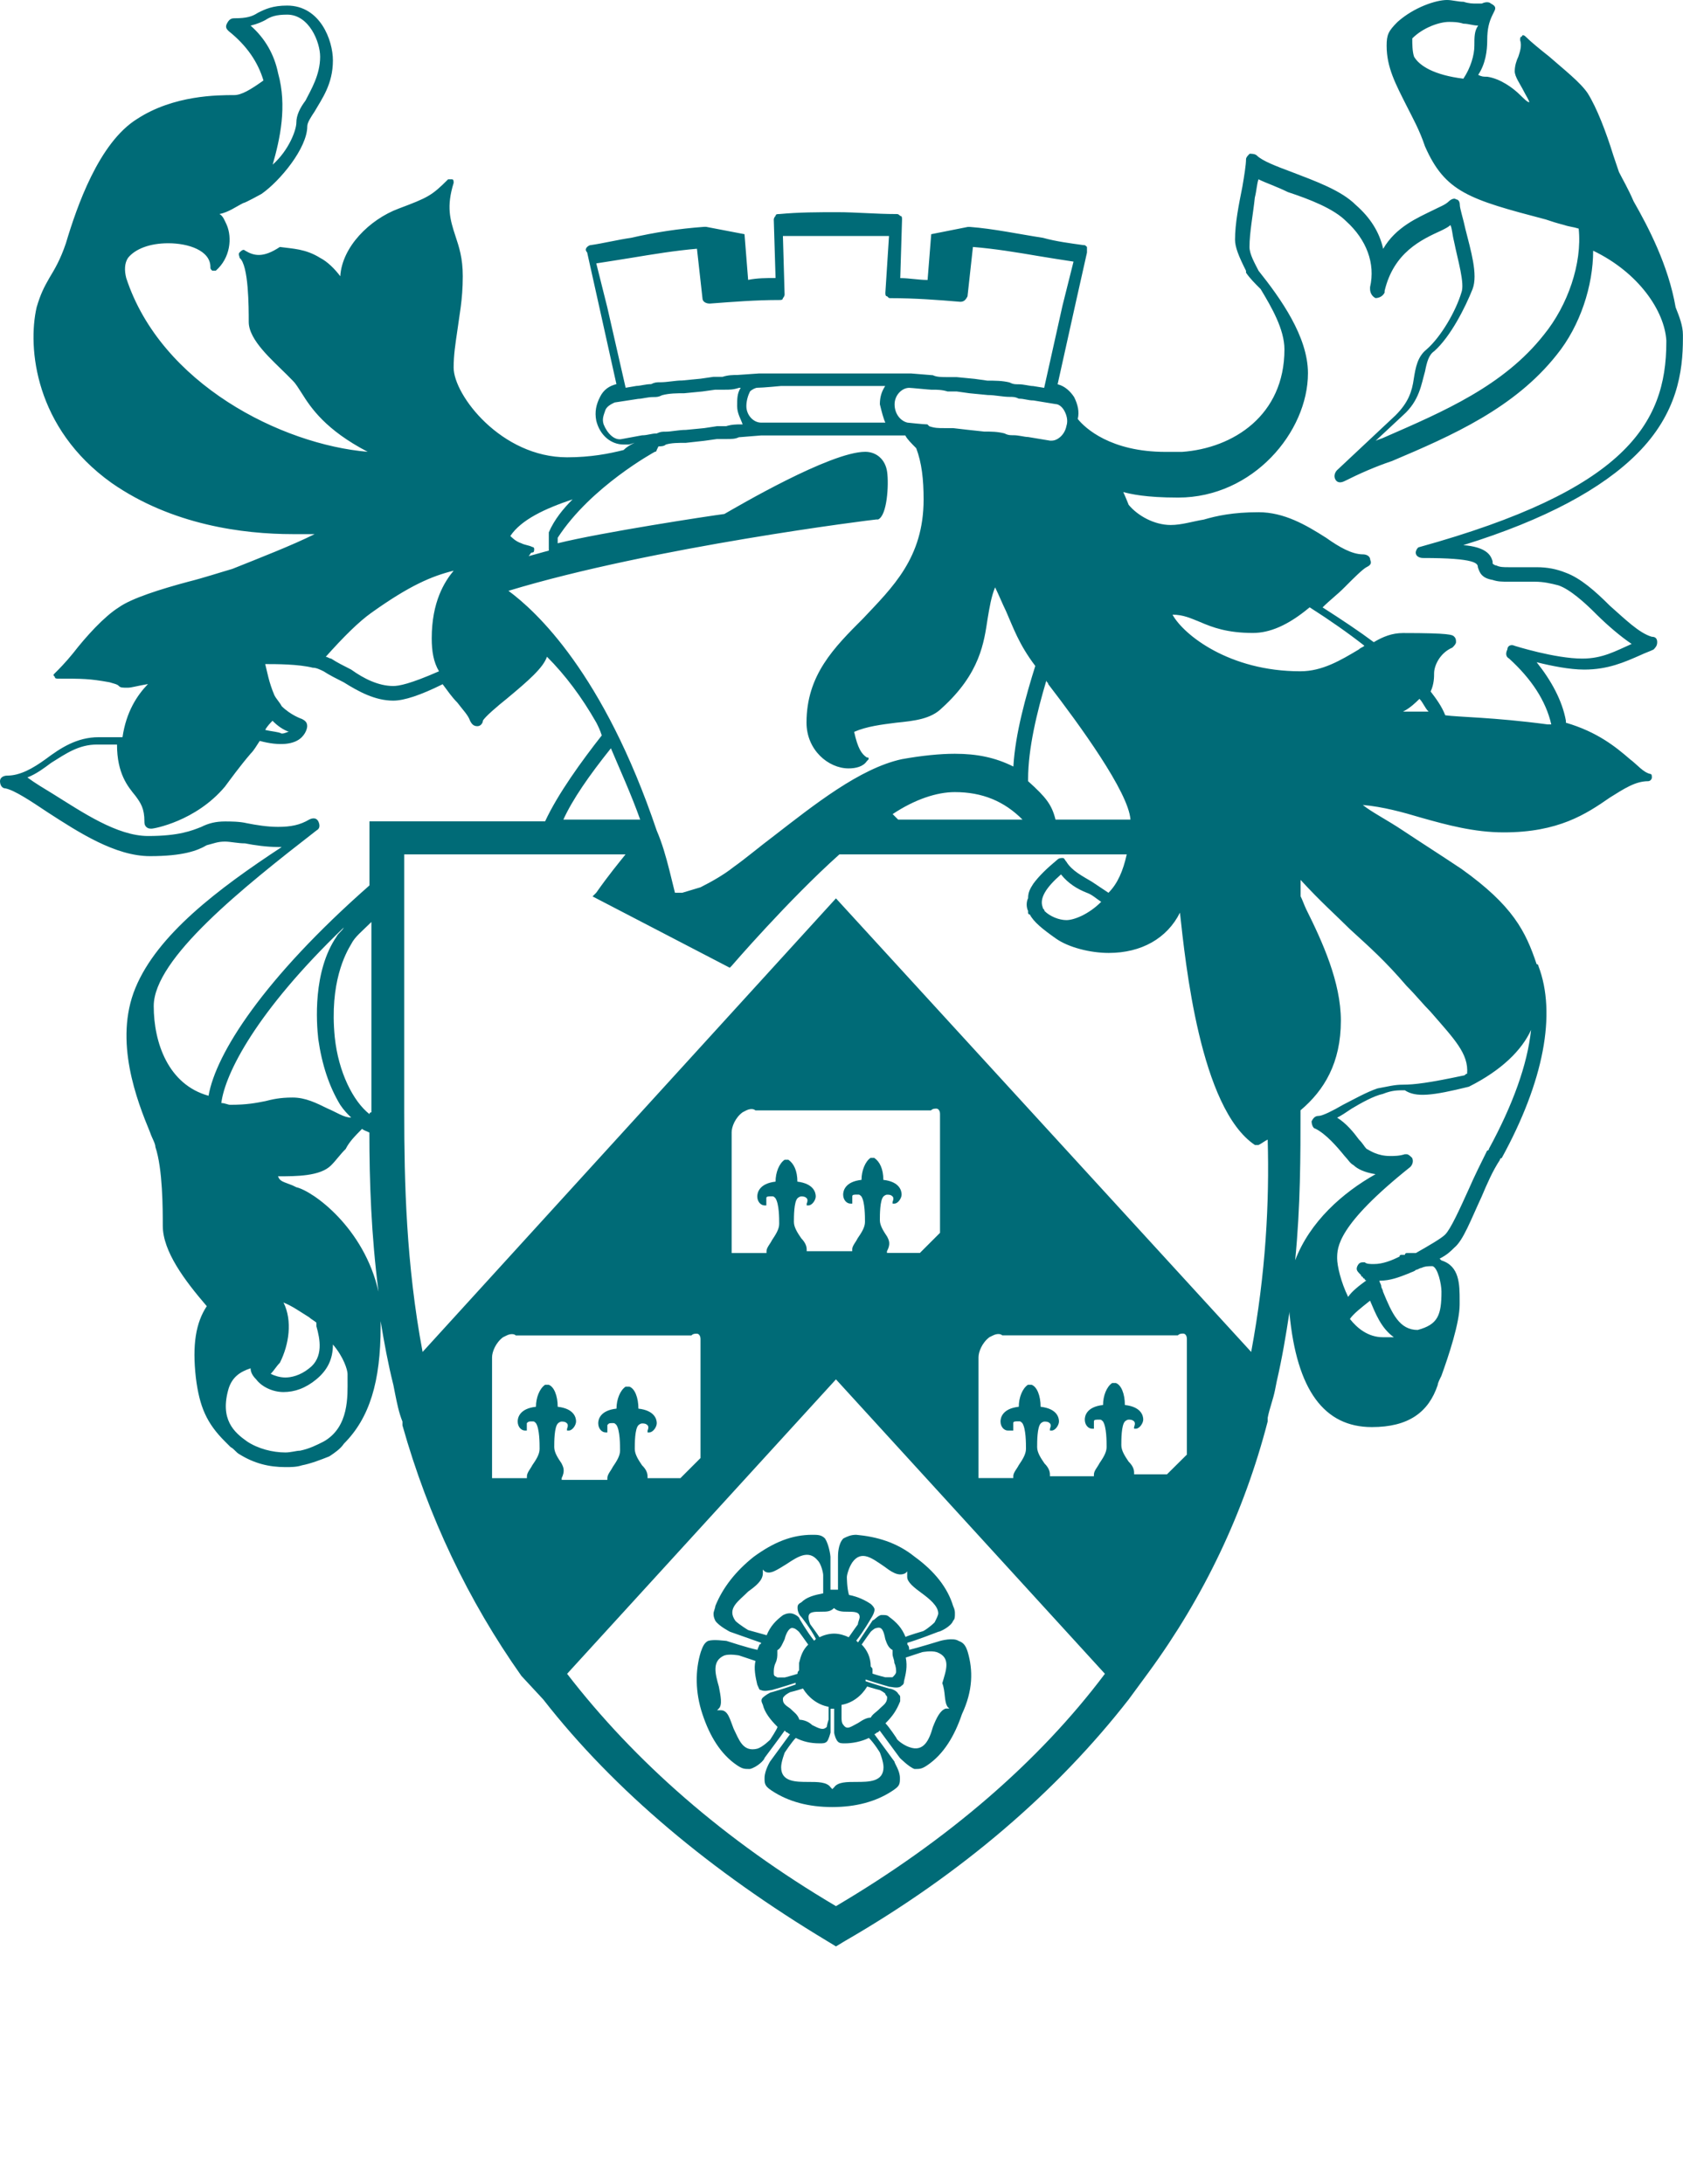 <?xml version="1.0" encoding="utf-8"?>
<!-- Generator: Adobe Illustrator 16.0.4, SVG Export Plug-In . SVG Version: 6.00 Build 0)  -->
<!DOCTYPE svg PUBLIC "-//W3C//DTD SVG 1.1//EN" "http://www.w3.org/Graphics/SVG/1.1/DTD/svg11.dtd">
<svg version="1.1" id="WhatsApp_logo" xmlns="http://www.w3.org/2000/svg" xmlns:xlink="http://www.w3.org/1999/xlink" x="0px"
	 y="0px" width="19.893px" height="25.812px" viewBox="0 0 19.893 25.812" style="enable-background:new 0 0 19.893 25.812;"
	 xml:space="preserve">
<style type="text/css">
<![CDATA[
	.st0{fill:#006B77;}
]]>
</style>
<path class="st0" d="M11.2,20.173l0.021,0.021h-0.043c-0.065,0.021-0.108,0.108-0.151,0.217c-0.043,0.152-0.108,0.303-0.281,0.238
	c-0.064-0.021-0.15-0.086-0.15-0.107c0,0-0.087-0.131-0.13-0.174c0.086-0.086,0.13-0.151,0.174-0.26v-0.043
	c0-0.021,0-0.021-0.021-0.043c-0.021-0.043-0.086-0.064-0.108-0.064c0,0-0.15-0.043-0.28-0.087V19.85
	c0.129,0.043,0.28,0.086,0.28,0.086c0.022,0,0.087,0.021,0.131,0c0.021-0.021,0.043-0.021,0.043-0.064
	c0.021-0.087,0.043-0.173,0.021-0.281l0.194-0.064c0,0,0.107-0.021,0.173,0c0.173,0.064,0.108,0.217,0.065,0.367
	C11.178,20,11.157,20.107,11.2,20.173 M10.4,20.193c-0.043,0.045-0.086,0.065-0.108,0.108c-0.043,0-0.086,0.021-0.15,0.064
	c-0.086,0.043-0.129,0.087-0.174,0.021c-0.021-0.021-0.021-0.063-0.021-0.086v-0.15c0.13-0.022,0.238-0.108,0.303-0.217
	c0.065,0.021,0.151,0.043,0.151,0.043s0.043,0.021,0.064,0.043c0,0.021,0.021,0.021,0.021,0.043
	C10.486,20.129,10.443,20.15,10.4,20.193 M10.4,20.713c0,0,0.043,0.107,0.043,0.174c0,0.174-0.173,0.174-0.324,0.174
	c-0.108,0-0.216,0-0.259,0.063l-0.022,0.022l-0.021-0.022c-0.044-0.063-0.152-0.063-0.26-0.063c-0.151,0-0.324,0-0.324-0.174
	c0-0.064,0.043-0.174,0.043-0.174s0.086-0.129,0.13-0.172c0.086,0.043,0.173,0.064,0.281,0.064c0.043,0,0.064,0,0.087-0.021
	c0.021-0.021,0.043-0.107,0.043-0.107v-0.281H9.86v0.281c0,0.021,0.021,0.086,0.043,0.107c0.021,0.021,0.043,0.021,0.086,0.021
	c0.087,0,0.195-0.021,0.281-0.064C10.335,20.605,10.4,20.713,10.4,20.713 M9.34,20.193c-0.064-0.043-0.086-0.064-0.086-0.107
	c0-0.021,0-0.021,0.021-0.043S9.34,20,9.34,20s0.086-0.021,0.151-0.043c0.065,0.107,0.173,0.193,0.303,0.216v0.151
	c0,0-0.021,0.064-0.021,0.086C9.73,20.454,9.686,20.432,9.6,20.389c-0.043-0.043-0.108-0.063-0.151-0.063
	C9.427,20.26,9.384,20.238,9.34,20.193 M9.103,20.562c0,0-0.086,0.086-0.151,0.106c-0.173,0.043-0.216-0.106-0.281-0.237
	c-0.043-0.107-0.064-0.217-0.15-0.217H8.476l0.021-0.021c0.043-0.043,0.021-0.15,0-0.258c-0.043-0.152-0.086-0.304,0.065-0.369
	c0.064-0.021,0.173,0,0.173,0l0.195,0.065c-0.022,0.086,0,0.193,0.021,0.281c0.021,0.043,0.021,0.063,0.043,0.063
	c0.043,0.021,0.108,0,0.129,0c0,0,0.151-0.043,0.281-0.086v0.021C9.275,19.957,9.124,20,9.124,20c-0.021,0-0.086,0.043-0.107,0.064
	c-0.022,0.021-0.021,0.043,0,0.086c0.021,0.088,0.086,0.174,0.173,0.26C9.189,20.432,9.103,20.562,9.103,20.562 M9.427,19.783
	c-0.064,0.021-0.15,0.043-0.15,0.043H9.189c-0.043-0.021-0.043-0.021-0.043-0.064c0-0.021,0-0.063,0.021-0.107
	c0.021-0.043,0.021-0.086,0.021-0.107v-0.044c0.043-0.021,0.064-0.086,0.086-0.129c0.021-0.087,0.064-0.151,0.107-0.13
	c0.021,0,0.064,0.043,0.064,0.043s0.064,0.087,0.108,0.15c-0.065,0.064-0.087,0.131-0.108,0.217v0.087
	C9.427,19.762,9.427,19.762,9.427,19.783 M8.843,19.266c0,0-0.107-0.065-0.15-0.108c-0.108-0.15,0.043-0.237,0.15-0.347
	c0.087-0.063,0.174-0.129,0.174-0.217v-0.043l0.021,0.021c0.065,0.044,0.151-0.021,0.259-0.086c0.13-0.086,0.261-0.174,0.368-0.043
	c0.043,0.043,0.065,0.149,0.065,0.173v0.216c-0.108,0.021-0.194,0.043-0.259,0.107c-0.044,0.021-0.044,0.043-0.044,0.065
	c0,0.043,0.021,0.086,0.044,0.106c0,0,0.107,0.131,0.173,0.261l-0.021,0.021c-0.086-0.107-0.173-0.26-0.173-0.26
	c0-0.021-0.064-0.064-0.108-0.064c-0.021,0-0.043,0-0.086,0.021c-0.086,0.064-0.15,0.131-0.194,0.238
	C8.995,19.309,8.843,19.266,8.843,19.266 M10.01,19.049c0.087,0,0.151,0,0.151,0.064c0,0.021-0.021,0.063-0.021,0.086
	c0,0-0.064,0.087-0.108,0.152c-0.043-0.021-0.108-0.043-0.173-0.043c-0.065,0-0.13,0.021-0.173,0.043
	c-0.043-0.065-0.108-0.152-0.108-0.152s-0.021-0.043-0.021-0.086c0-0.064,0.064-0.064,0.15-0.064c0.065,0,0.108,0,0.151-0.043
	C9.902,19.049,9.967,19.049,10.01,19.049 M10.292,19.697c0-0.108-0.043-0.195-0.107-0.26c0.043-0.064,0.107-0.151,0.107-0.151
	s0.043-0.043,0.065-0.043c0.064-0.021,0.086,0.021,0.107,0.13c0.021,0.064,0.043,0.107,0.086,0.129v0.044
	c0,0.043,0.021,0.065,0.021,0.108c0.021,0.043,0.021,0.086,0.021,0.106c0,0.021-0.021,0.044-0.043,0.064h-0.086
	c0,0-0.086-0.021-0.15-0.043V19.74C10.313,19.719,10.313,19.719,10.292,19.697 M10.01,18.639c0-0.021,0.021-0.109,0.065-0.174
	c0.108-0.15,0.238-0.043,0.367,0.043c0.087,0.064,0.173,0.131,0.26,0.086l0.021-0.021v0.065c0,0.064,0.086,0.129,0.173,0.193
	s0.194,0.15,0.194,0.238c0,0.021-0.021,0.063-0.043,0.106c-0.043,0.044-0.129,0.108-0.15,0.108c0,0-0.151,0.044-0.194,0.064
	c-0.043-0.107-0.107-0.174-0.195-0.238c-0.021-0.021-0.043-0.021-0.086-0.021s-0.086,0.063-0.107,0.063l-0.173,0.261l-0.021-0.021
	c0.086-0.108,0.173-0.261,0.173-0.261s0.043-0.063,0.043-0.106c0-0.021-0.021-0.045-0.043-0.065
	c-0.063-0.043-0.15-0.087-0.259-0.108C10.01,18.768,10.01,18.639,10.01,18.639 M11.438,19.523c-0.021-0.064-0.043-0.107-0.108-0.129
	c-0.064-0.043-0.216,0-0.216,0s-0.281,0.086-0.368,0.106c0-0.021,0-0.043-0.021-0.063v-0.021c0.086-0.021,0.367-0.13,0.367-0.13
	c0.021,0,0.151-0.063,0.174-0.13c0.021-0.021,0.021-0.043,0.021-0.086c0-0.021,0-0.043-0.021-0.088
	c-0.065-0.215-0.217-0.41-0.454-0.582c-0.216-0.174-0.454-0.238-0.692-0.26c-0.064,0-0.107,0.021-0.151,0.043
	c-0.064,0.063-0.064,0.194-0.064,0.217v0.389H9.816V18.4c0-0.021-0.021-0.152-0.065-0.217c-0.043-0.043-0.086-0.043-0.15-0.043
	c-0.238,0-0.454,0.086-0.692,0.26c-0.216,0.172-0.367,0.367-0.454,0.582c0,0.022-0.021,0.065-0.021,0.088
	c0,0.021,0,0.043,0.021,0.086c0.043,0.064,0.173,0.13,0.173,0.13s0.304,0.108,0.368,0.13c0,0,0,0.021-0.021,0.021
	c0,0.021-0.021,0.043-0.021,0.063c-0.108-0.021-0.368-0.106-0.368-0.106c-0.021,0-0.15-0.021-0.216,0
	c-0.043,0.021-0.063,0.063-0.086,0.129C8.216,19.74,8.216,20,8.303,20.26c0.086,0.26,0.216,0.475,0.41,0.605
	c0.065,0.043,0.086,0.043,0.151,0.043c0.086-0.021,0.173-0.108,0.173-0.131c0,0,0.195-0.26,0.238-0.323l0.021,0.021
	c0.021,0,0.021,0.021,0.043,0.021c-0.064,0.087-0.237,0.324-0.237,0.324s-0.065,0.107-0.065,0.193v0.021
	c0,0.064,0.021,0.087,0.086,0.131c0.195,0.129,0.434,0.193,0.713,0.193c0.281,0,0.52-0.064,0.714-0.193
	c0.065-0.044,0.087-0.064,0.087-0.131v-0.021c0-0.086-0.065-0.172-0.065-0.193c0,0-0.173-0.237-0.238-0.324
	c0.021,0,0.021-0.021,0.043-0.021l0.021-0.021c0.064,0.087,0.238,0.323,0.238,0.323s0.107,0.108,0.173,0.131
	c0.064,0,0.086,0,0.15-0.043c0.195-0.131,0.324-0.348,0.411-0.605C11.502,19.979,11.502,19.74,11.438,19.523"/>
<path class="st0" d="M19.286,7.611c-0.194,0.086-0.346,0.173-0.583,0.173c-0.324,0-0.8-0.151-0.8-0.151
	c-0.043-0.021-0.086,0-0.086,0.043c-0.021,0.043-0.021,0.086,0.021,0.108c0.261,0.238,0.434,0.497,0.498,0.778h-0.043
	c-0.647-0.086-1.059-0.086-1.21-0.108c-0.043-0.108-0.107-0.195-0.173-0.281C16.951,8.086,16.951,8,16.951,7.957
	c0-0.086,0.065-0.238,0.216-0.303c0.021-0.021,0.043-0.043,0.043-0.065c0-0.021,0-0.043-0.021-0.064
	c-0.021-0.022-0.043-0.043-0.605-0.043c-0.13,0-0.237,0.043-0.346,0.108c-0.173-0.129-0.368-0.259-0.605-0.411
	c0.086-0.086,0.174-0.151,0.26-0.238c0.107-0.108,0.216-0.216,0.26-0.238c0.043-0.021,0.063-0.043,0.043-0.086
	c0-0.043-0.043-0.065-0.086-0.065c-0.13,0-0.281-0.086-0.434-0.195c-0.237-0.151-0.496-0.303-0.8-0.303
	c-0.303,0-0.497,0.043-0.647,0.087c-0.13,0.021-0.261,0.064-0.391,0.064c-0.193,0-0.389-0.108-0.497-0.238
	c-0.043-0.108-0.064-0.151-0.064-0.151c0.086,0.022,0.26,0.065,0.648,0.065c0.887,0,1.535-0.778,1.535-1.47
	c0-0.433-0.325-0.886-0.584-1.211c-0.043-0.086-0.107-0.194-0.107-0.281c0-0.173,0.043-0.389,0.063-0.584
	c0.022-0.086,0.022-0.151,0.043-0.216c0.086,0.043,0.216,0.086,0.347,0.151c0.26,0.086,0.541,0.195,0.691,0.346
	c0.238,0.216,0.346,0.497,0.281,0.778v0.021c0,0.043,0.021,0.086,0.064,0.108c0.043,0,0.087-0.022,0.108-0.065v-0.02
	c0.108-0.454,0.433-0.605,0.67-0.713c0.043-0.021,0.086-0.043,0.108-0.065c0.021,0.043,0.021,0.108,0.043,0.195
	c0.043,0.216,0.13,0.497,0.086,0.605c-0.065,0.216-0.238,0.519-0.411,0.67c-0.108,0.086-0.13,0.216-0.151,0.346
	c-0.021,0.151-0.064,0.281-0.216,0.433l-0.691,0.648c-0.021,0.021-0.043,0.065-0.021,0.108s0.065,0.043,0.108,0.022
	c0.173-0.087,0.367-0.173,0.562-0.238c0.714-0.302,1.449-0.627,1.946-1.254c0.281-0.346,0.432-0.821,0.432-1.232
	c0.541,0.26,0.843,0.714,0.865,1.06v0.021c0,0.973-0.498,1.751-2.919,2.422c-0.022,0-0.043,0.043-0.043,0.065
	c0,0.043,0.043,0.064,0.086,0.064c0.627,0,0.648,0.065,0.648,0.108c0.021,0.065,0.044,0.129,0.174,0.151
	c0.064,0.021,0.107,0.021,0.193,0.021h0.304c0.107,0,0.194,0.021,0.28,0.043c0.13,0.043,0.304,0.194,0.454,0.346
	C19.005,7.395,19.157,7.524,19.286,7.611z M16.583,8.411c0.086-0.043,0.151-0.108,0.195-0.151c0.043,0.043,0.064,0.108,0.108,0.151
	H16.583 M16.627,11.654c0.108,0.108,0.194,0.216,0.281,0.303c0.281,0.324,0.454,0.497,0.433,0.734c-0.021,0-0.021,0.021-0.043,0.021
	c-0.41,0.087-0.583,0.108-0.713,0.108c-0.107,0-0.173,0.021-0.303,0.044c-0.131,0.044-0.282,0.13-0.412,0.196
	c-0.107,0.063-0.238,0.129-0.281,0.129s-0.064,0.021-0.086,0.064c0,0.043,0.021,0.086,0.043,0.086
	c0.129,0.064,0.26,0.217,0.347,0.324c0.043,0.044,0.064,0.087,0.107,0.109c0.043,0.043,0.129,0.086,0.259,0.106
	c-0.389,0.218-0.777,0.562-0.95,1.017c0.063-0.648,0.063-1.232,0.063-1.772c0.281-0.237,0.477-0.562,0.477-1.06
	c0-0.454-0.217-0.93-0.411-1.319c-0.021-0.043-0.043-0.108-0.065-0.151V10.4c0.238,0.259,0.411,0.411,0.584,0.583
	C16.194,11.2,16.367,11.351,16.627,11.654 M17.362,12.844c0.389-0.195,0.627-0.434,0.735-0.671
	c-0.043,0.411-0.217,0.888-0.498,1.405c0,0.021-0.021,0.021-0.021,0.021c-0.064,0.129-0.151,0.303-0.216,0.453
	c-0.108,0.238-0.216,0.477-0.281,0.54c-0.043,0.044-0.194,0.132-0.346,0.218h-0.108c0,0-0.021,0-0.021,0.021h-0.043
	c0,0-0.021,0-0.021,0.021c-0.087,0.043-0.194,0.088-0.303,0.088c-0.043,0-0.086,0-0.108-0.021c-0.043,0-0.064,0-0.086,0.043
	c-0.021,0.044,0,0.064,0.021,0.087l0.021,0.021c0,0,0,0.021,0.021,0.021c0,0,0,0.021,0.021,0.021c0,0,0,0.021,0.022,0.021
	c-0.087,0.063-0.173,0.13-0.216,0.195c-0.086-0.175-0.13-0.368-0.13-0.455c0-0.129,0-0.39,0.864-1.08
	c0.022-0.021,0.043-0.065,0.022-0.108c-0.022-0.021-0.043-0.043-0.065-0.043h-0.021c-0.064,0.021-0.129,0.021-0.173,0.021
	c-0.151,0-0.238-0.063-0.281-0.086c-0.022-0.021-0.043-0.064-0.087-0.107c-0.064-0.087-0.151-0.194-0.259-0.26
	c0.043-0.021,0.107-0.063,0.173-0.108c0.107-0.064,0.26-0.15,0.368-0.173c0.107-0.043,0.173-0.043,0.259-0.043
	C16.735,12.973,16.93,12.951,17.362,12.844C17.34,12.844,17.362,12.844,17.362,12.844 M17.038,15.266
	c0,0.28-0.043,0.389-0.281,0.453c-0.216,0-0.303-0.193-0.41-0.453c0-0.021-0.021-0.043-0.021-0.065c0-0.021-0.021-0.043-0.021-0.064
	c0.129,0,0.237-0.043,0.346-0.086c0.043-0.021,0.064-0.021,0.086-0.043c0.021,0,0.043-0.022,0.064-0.022
	c0.043-0.021,0.087-0.021,0.131-0.021C16.995,14.982,17.038,15.178,17.038,15.266 M16.346,15.805c-0.174,0-0.304-0.106-0.39-0.216
	c0.043-0.063,0.13-0.13,0.238-0.216c0.064,0.15,0.13,0.324,0.281,0.432H16.346 M13.859,7.265c0.129,0,0.216,0.043,0.324,0.086
	c0.15,0.065,0.323,0.13,0.627,0.13c0.194,0,0.411-0.086,0.67-0.303c0.237,0.151,0.454,0.303,0.647,0.454
	c-0.021,0.021-0.043,0.021-0.064,0.043c-0.216,0.129-0.433,0.259-0.692,0.259C14.53,7.935,13.989,7.502,13.859,7.265 M13.016,10.659
	c-0.151,0.151-0.324,0.216-0.411,0.216c-0.086,0-0.194-0.043-0.259-0.108c0-0.022-0.021-0.022-0.021-0.043
	c-0.043-0.108,0.043-0.238,0.216-0.389c0.086,0.108,0.194,0.173,0.303,0.216C12.908,10.573,12.951,10.616,13.016,10.659
	 M14.789,15.979l-4.908-5.361l-4.886,5.361c-0.195-1.039-0.217-2.012-0.217-2.832v-3.049h2.616
	c-0.086,0.108-0.195,0.238-0.347,0.454l-0.043,0.043l1.622,0.843l0.021-0.021c0,0,0.67-0.778,1.275-1.319h3.396
	c-0.043,0.195-0.108,0.346-0.216,0.454l-0.195-0.13c-0.108-0.065-0.238-0.129-0.303-0.238c-0.021-0.021-0.021-0.043-0.043-0.043
	c-0.022,0-0.043,0-0.065,0.021c-0.13,0.108-0.216,0.194-0.281,0.281c-0.043,0.065-0.063,0.108-0.063,0.173
	c-0.022,0.043-0.022,0.108,0,0.151v0.021c0,0,0,0.021,0.021,0.021c0.043,0.086,0.151,0.173,0.304,0.281
	c0.15,0.108,0.411,0.173,0.627,0.173c0.389,0,0.691-0.173,0.843-0.476c0.064,0.584,0.238,2.313,0.886,2.746h0.043
	c0.043-0.021,0.065-0.043,0.108-0.064C15.005,14.205,14.962,15.049,14.789,15.979 M14.032,17.189l-0.238,0.236h-0.389v-0.021
	c0-0.043-0.021-0.086-0.065-0.129c-0.043-0.064-0.086-0.129-0.086-0.194s0-0.237,0.043-0.281c0,0,0.022-0.021,0.043-0.021
	c0.021,0,0.043,0,0.065,0.021c0.021,0.021,0,0.065,0,0.065v0.021h0.021c0.043,0,0.087-0.065,0.087-0.108s-0.021-0.15-0.217-0.172
	c0-0.131-0.043-0.238-0.107-0.26h-0.043c-0.065,0.043-0.108,0.15-0.108,0.26c-0.194,0.021-0.216,0.129-0.216,0.172
	c0,0.065,0.043,0.108,0.086,0.108h0.022V16.8c0-0.021,0.021-0.021,0.064-0.021c0.021,0,0.021,0,0.043,0.021
	c0.043,0.065,0.043,0.237,0.043,0.304c0,0.065-0.043,0.129-0.086,0.193c-0.021,0.043-0.064,0.087-0.064,0.13v0.021h-0.52v-0.021
	c0-0.043-0.021-0.087-0.064-0.13c-0.044-0.064-0.087-0.129-0.087-0.193c0-0.065,0-0.237,0.043-0.281c0,0,0.021-0.021,0.044-0.021
	c0.021,0,0.043,0,0.064,0.021s0,0.064,0,0.064v0.021h0.021c0.043,0,0.086-0.064,0.086-0.108c0-0.043-0.021-0.151-0.217-0.173
	c0-0.13-0.043-0.238-0.107-0.26H12.15c-0.065,0.043-0.108,0.15-0.108,0.26c-0.193,0.021-0.216,0.13-0.216,0.173
	c0,0.065,0.043,0.108,0.087,0.108h0.064V16.82c0-0.021,0.021-0.021,0.064-0.021c0.021,0,0.021,0,0.043,0.021
	c0.043,0.065,0.043,0.238,0.043,0.304s-0.043,0.13-0.086,0.194c-0.021,0.043-0.064,0.086-0.064,0.13v0.022h-0.411v-1.429
	c0-0.063,0.043-0.173,0.13-0.237l0.043-0.021c0.043-0.021,0.086-0.021,0.108,0h2.075c0.021-0.021,0.043-0.021,0.064-0.021
	s0.043,0.021,0.043,0.064v1.363H14.032z M10.486,14.616c-0.043-0.065-0.086-0.13-0.086-0.194s0-0.238,0.043-0.281
	c0,0,0.021-0.021,0.043-0.021c0.021,0,0.043,0,0.064,0.021c0.022,0.021,0,0.064,0,0.064v0.021h0.021
	c0.043,0,0.086-0.064,0.086-0.107s-0.021-0.152-0.216-0.174c0-0.129-0.043-0.217-0.108-0.26h-0.043
	c-0.063,0.043-0.107,0.151-0.107,0.26c-0.195,0.021-0.217,0.131-0.217,0.174c0,0.064,0.043,0.107,0.087,0.107h0.021v-0.086
	c0-0.021,0.021-0.021,0.064-0.021c0.021,0,0.021,0,0.043,0.021c0.043,0.063,0.043,0.237,0.043,0.303
	c0,0.064-0.043,0.129-0.087,0.193c-0.021,0.045-0.064,0.088-0.064,0.131v0.021H9.535v-0.021c0-0.043-0.021-0.086-0.064-0.131
	c-0.044-0.064-0.087-0.13-0.087-0.193c0-0.064,0-0.238,0.043-0.281c0,0,0.021-0.021,0.044-0.021c0.021,0,0.043,0,0.064,0.021
	s0,0.064,0,0.064v0.021h0.021c0.043,0,0.086-0.063,0.086-0.106s-0.021-0.151-0.217-0.175c0-0.129-0.043-0.216-0.107-0.259H9.275
	c-0.065,0.043-0.108,0.15-0.108,0.259c-0.194,0.022-0.216,0.132-0.216,0.175c0,0.063,0.043,0.106,0.086,0.106h0.021v-0.086
	c0-0.021,0.021-0.021,0.064-0.021c0.022,0,0.022,0,0.043,0.021C9.21,14.227,9.21,14.4,9.21,14.465s-0.043,0.129-0.086,0.194
	c-0.021,0.044-0.064,0.087-0.064,0.13v0.021H8.648v-1.428c0-0.064,0.043-0.173,0.13-0.236l0.043-0.022
	c0.043-0.021,0.086-0.021,0.108,0h2.075c0.021-0.021,0.043-0.021,0.064-0.021s0.043,0.021,0.043,0.064v1.404l-0.238,0.238h-0.389
	v-0.021C10.53,14.703,10.508,14.659,10.486,14.616 M9.881,22.529c-1.318-0.778-2.378-1.709-3.178-2.746l3.178-3.48l3.179,3.48
	C12.281,20.82,11.2,21.751,9.881,22.529 M6.638,17.297c-0.043-0.064-0.087-0.129-0.087-0.193c0-0.065,0-0.237,0.044-0.281
	c0,0,0.021-0.021,0.043-0.021c0.021,0,0.043,0,0.064,0.021s0,0.064,0,0.064v0.021h0.021c0.043,0,0.086-0.064,0.086-0.108
	c0-0.043-0.021-0.151-0.217-0.173c0-0.13-0.043-0.238-0.107-0.26H6.443c-0.064,0.043-0.108,0.15-0.108,0.26
	c-0.194,0.021-0.216,0.13-0.216,0.173c0,0.065,0.043,0.108,0.086,0.108h0.022V16.82C6.249,16.8,6.249,16.8,6.292,16.8
	c0.022,0,0.022,0,0.043,0.021c0.043,0.065,0.043,0.238,0.043,0.304s-0.043,0.13-0.087,0.194c-0.021,0.043-0.063,0.086-0.063,0.13
	v0.022H5.816v-1.429c0-0.063,0.043-0.173,0.13-0.237l0.043-0.021c0.043-0.021,0.087-0.021,0.108,0h2.075
	c0.021-0.021,0.043-0.021,0.065-0.021c0.021,0,0.043,0.021,0.043,0.064v1.406l-0.238,0.238H7.654v-0.022
	c0-0.044-0.021-0.087-0.065-0.13c-0.043-0.064-0.086-0.129-0.086-0.194c0-0.063,0-0.237,0.043-0.28c0,0,0.021-0.021,0.043-0.021
	c0.022,0,0.043,0,0.065,0.021c0.021,0.021,0,0.064,0,0.064v0.021h0.021c0.043,0,0.088-0.064,0.088-0.109
	c0-0.043-0.022-0.15-0.217-0.172c0-0.131-0.043-0.238-0.107-0.26H7.395c-0.065,0.043-0.108,0.151-0.108,0.26
	c-0.194,0.021-0.216,0.129-0.216,0.172c0,0.065,0.043,0.109,0.087,0.109h0.021v-0.087C7.2,16.82,7.2,16.82,7.243,16.82
	c0.021,0,0.021,0,0.043,0.022c0.043,0.064,0.043,0.237,0.043,0.304c0,0.063-0.043,0.129-0.086,0.192
	c-0.021,0.044-0.064,0.087-0.064,0.132v0.021h-0.54v-0.021C6.681,17.384,6.659,17.34,6.638,17.297 M3.135,8.627
	C3.157,8.583,3.2,8.541,3.221,8.519c0.064,0.065,0.13,0.108,0.194,0.13c-0.021,0-0.043,0.021-0.086,0.021
	C3.286,8.648,3.221,8.648,3.135,8.627 M4.367,9.687v0.778c-1.254,1.103-1.816,1.989-1.902,2.486
	c-0.476-0.131-0.648-0.627-0.648-1.06c0-0.562,1.06-1.405,1.924-2.076C3.783,9.794,3.783,9.75,3.762,9.707
	C3.74,9.665,3.697,9.665,3.654,9.687C3.546,9.751,3.438,9.773,3.286,9.773c-0.129,0-0.259-0.022-0.367-0.043
	c-0.087-0.021-0.194-0.021-0.26-0.021c-0.108,0-0.194,0.021-0.281,0.065C2.27,9.816,2.119,9.881,1.751,9.881
	c-0.367,0-0.777-0.281-1.124-0.497c-0.107-0.065-0.216-0.13-0.303-0.195c0.108-0.043,0.194-0.108,0.281-0.173
	C0.778,8.908,0.93,8.8,1.146,8.8h0.237c0,0.346,0.13,0.498,0.217,0.605c0.064,0.086,0.107,0.151,0.107,0.303
	c0,0.021,0,0.043,0.021,0.065C1.75,9.794,1.772,9.794,1.794,9.794c0.022,0,0.52-0.086,0.865-0.497
	C2.724,9.21,2.832,9.06,2.962,8.908C3.005,8.865,3.027,8.821,3.07,8.757C3.308,8.821,3.481,8.8,3.567,8.713
	c0.064-0.065,0.064-0.13,0.064-0.13c0-0.043-0.021-0.065-0.064-0.086c0,0-0.13-0.043-0.238-0.151
	C3.308,8.303,3.264,8.26,3.243,8.216C3.178,8.065,3.157,7.935,3.135,7.849c0.131,0,0.39,0,0.562,0.043
	c0.043,0,0.086,0.022,0.129,0.043c0.065,0.043,0.151,0.086,0.238,0.13c0.173,0.108,0.368,0.216,0.584,0.216
	c0.13,0,0.324-0.065,0.584-0.194C5.297,8.173,5.34,8.238,5.405,8.303c0.065,0.086,0.13,0.151,0.151,0.216
	C5.578,8.562,5.6,8.583,5.643,8.583S5.708,8.54,5.708,8.518c0.021-0.043,0.173-0.173,0.281-0.259
	c0.26-0.216,0.433-0.368,0.476-0.497C6.681,7.978,6.876,8.238,7.048,8.54C7.07,8.583,7.092,8.627,7.113,8.692
	c-0.238,0.303-0.52,0.692-0.67,1.016H4.367V9.687z M3.502,14.032l-0.043-0.021c-0.107-0.044-0.15-0.044-0.173-0.108
	c0.216,0,0.498,0,0.627-0.129c0.064-0.064,0.108-0.131,0.173-0.194c0.043-0.086,0.108-0.151,0.194-0.238
	c0.021,0.021,0.043,0.021,0.086,0.044c0,0.583,0.022,1.211,0.108,1.881C4.303,14.508,3.697,14.076,3.502,14.032 M3.827,17.037
	c-0.086,0.044-0.173,0.087-0.281,0.109c-0.043,0-0.107,0.021-0.173,0.021c-0.15,0-0.324-0.044-0.454-0.131
	c-0.15-0.106-0.325-0.259-0.216-0.627c0.043-0.13,0.129-0.194,0.259-0.237c0,0.043,0.021,0.087,0.065,0.13
	c0.064,0.087,0.194,0.151,0.324,0.151s0.26-0.044,0.389-0.151c0.13-0.108,0.195-0.237,0.195-0.411
	c0.129,0.151,0.173,0.303,0.173,0.348v0.063C4.108,16.497,4.129,16.865,3.827,17.037 M3.351,15.395
	c0.107,0.043,0.194,0.107,0.303,0.174c0.021,0.021,0.064,0.043,0.086,0.064v0.043c0.043,0.15,0.086,0.367-0.086,0.497
	c-0.108,0.087-0.216,0.108-0.281,0.108c-0.063,0-0.129-0.021-0.173-0.043c0.043-0.045,0.065-0.088,0.108-0.131
	C3.416,15.893,3.459,15.611,3.351,15.395 M4.367,13.168C4.173,13.016,4,12.67,3.957,12.26c-0.064-0.649,0.13-0.995,0.195-1.103
	c0.043-0.086,0.129-0.151,0.238-0.26v2.25C4.367,13.146,4.367,13.168,4.367,13.168 M2.616,13.037
	c0.043-0.346,0.411-1.08,1.448-2.075C4.043,11.005,4,11.027,3.978,11.07c-0.281,0.411-0.238,1.016-0.216,1.211
	c0.043,0.303,0.129,0.562,0.259,0.777c0.043,0.064,0.086,0.108,0.13,0.151c-0.087,0-0.173-0.063-0.281-0.108
	c-0.13-0.064-0.259-0.129-0.411-0.129c-0.151,0-0.237,0.021-0.325,0.043c-0.107,0.021-0.216,0.043-0.41,0.043
	C2.703,13.061,2.659,13.037,2.616,13.037 M4.389,7.243C4.843,6.919,5.102,6.81,5.362,6.745c-0.108,0.13-0.259,0.368-0.259,0.8
	c0,0.151,0.021,0.281,0.086,0.389C4.843,8.086,4.713,8.108,4.648,8.108c-0.173,0-0.347-0.086-0.497-0.194
	C4.064,7.87,3.978,7.827,3.914,7.784c-0.021,0-0.043-0.021-0.064-0.021C4.064,7.524,4.238,7.351,4.389,7.243 M6.768,5.902
	C6.66,6.01,6.552,6.14,6.487,6.292v0.216C6.4,6.53,6.335,6.551,6.249,6.573C6.27,6.551,6.27,6.53,6.292,6.53
	c0.022,0,0.022-0.022,0.022-0.043S6.292,6.465,6.292,6.465c-0.043-0.022-0.087-0.022-0.13-0.044C6.097,6.4,6.054,6.356,6.032,6.335
	C6.162,6.141,6.443,6.011,6.768,5.902 M7.567,9.687H6.659c0.108-0.238,0.303-0.519,0.562-0.843C7.33,9.103,7.459,9.384,7.567,9.687
	 M12.086,9.687h-1.47l-0.065-0.065c0.26-0.173,0.52-0.26,0.735-0.26C11.611,9.362,11.87,9.47,12.086,9.687 M7.74,5.34
	c0.022,0,0.022-0.021,0.022-0.021l0.021-0.043c0.021,0,0.065,0,0.086-0.021C7.934,5.234,8.02,5.234,8.107,5.234L8.324,5.21
	l0.151-0.021h0.107c0.065,0,0.108,0,0.151-0.021l0.26-0.021h1.708c0.021,0.043,0.065,0.086,0.129,0.151
	c0.065,0.173,0.087,0.367,0.087,0.605c0,0.692-0.368,1.038-0.714,1.406c-0.346,0.346-0.67,0.67-0.67,1.232
	c0,0.324,0.259,0.541,0.497,0.541c0.086,0,0.173-0.021,0.216-0.086l0.021-0.022c0-0.021,0-0.021-0.021-0.021
	c-0.064-0.043-0.107-0.108-0.15-0.303c0.15-0.065,0.323-0.086,0.496-0.108c0.217-0.022,0.411-0.043,0.541-0.173
	c0.454-0.411,0.498-0.778,0.541-1.059c0.022-0.13,0.043-0.26,0.088-0.368c0.043,0.086,0.086,0.194,0.129,0.281
	c0.086,0.194,0.15,0.389,0.346,0.648C12.129,8.216,12,8.67,11.978,9.06c-0.216-0.108-0.433-0.151-0.692-0.151
	c-0.173,0-0.389,0.021-0.627,0.064c-0.497,0.108-1.038,0.541-1.513,0.908c-0.173,0.13-0.325,0.26-0.477,0.368
	c-0.107,0.086-0.259,0.173-0.389,0.238l-0.216,0.065H7.978l-0.064-0.259C7.87,10.119,7.827,9.967,7.762,9.816
	C7.135,7.957,6.335,7.222,6.01,6.983c1.708-0.519,4.324-0.843,4.347-0.843h0.021c0.108-0.043,0.129-0.411,0.108-0.562
	c-0.021-0.151-0.13-0.238-0.259-0.238c-0.411,0-1.515,0.649-1.665,0.735c-0.174,0.022-1.45,0.217-1.97,0.346V6.356
	C6.983,5.751,7.74,5.34,7.74,5.34 M7.351,5.189C7.265,5.21,7.178,5.124,7.135,5.016c-0.021-0.065,0-0.108,0.022-0.173
	C7.178,4.8,7.221,4.778,7.265,4.757l0.28-0.043c0.043,0,0.108-0.021,0.173-0.021c0.044,0,0.065,0,0.108-0.022
	C7.914,4.648,8,4.648,8.086,4.648l0.216-0.021l0.151-0.021h0.108c0.064,0,0.107,0,0.173-0.022h0.021
	C8.713,4.648,8.713,4.713,8.713,4.8c0,0.087,0.043,0.151,0.065,0.216H8.756c-0.043,0-0.107,0-0.173,0.021H8.476L8.324,5.06
	L8.108,5.081c-0.086,0-0.173,0.021-0.238,0.021c-0.043,0-0.064,0-0.107,0.021c-0.065,0-0.108,0.022-0.174,0.022L7.351,5.189z
	 M10.465,4.995h-1.47c-0.087,0-0.173-0.086-0.173-0.195c0-0.065,0.021-0.13,0.043-0.173C8.885,4.605,8.93,4.583,8.951,4.583
	c0.065,0,0.281-0.021,0.281-0.021h1.231C10.421,4.627,10.4,4.692,10.4,4.778C10.421,4.865,10.443,4.951,10.465,4.995 M7.178,3.632
	L7.048,3.113C7.178,3.092,7.33,3.07,7.459,3.048c0.26-0.043,0.52-0.086,0.779-0.108l0.065,0.584c0,0.043,0.043,0.064,0.086,0.064
	C8.67,3.567,8.93,3.546,9.21,3.546c0.022,0,0.043,0,0.043-0.021c0.021-0.022,0.021-0.043,0.021-0.043L9.254,2.789h1.254l-0.043,0.67
	c0,0.021,0,0.043,0.021,0.043c0.021,0.022,0.021,0.022,0.043,0.022c0.281,0,0.562,0.021,0.821,0.043
	c0.043,0,0.064-0.021,0.086-0.065l0.064-0.583c0.26,0.021,0.52,0.064,0.778,0.108c0.13,0.021,0.26,0.043,0.411,0.065l-0.13,0.519
	l-0.217,0.973l-0.13-0.021c-0.043,0-0.107-0.021-0.173-0.021c-0.043,0-0.064,0-0.107-0.022c-0.086-0.021-0.174-0.021-0.261-0.021
	l-0.15-0.021l-0.216-0.021H11.2c-0.065,0-0.13,0-0.173-0.022l-0.259-0.021H8.973L8.713,4.432c-0.043,0-0.107,0-0.173,0.022H8.432
	L8.281,4.476L8.064,4.497c-0.086,0-0.173,0.021-0.259,0.021c-0.043,0-0.065,0-0.108,0.022c-0.065,0-0.13,0.021-0.173,0.021
	L7.395,4.583L7.178,3.632z M10.962,5.016c-0.043,0-0.237-0.021-0.237-0.021c-0.086-0.022-0.151-0.108-0.151-0.216
	c0-0.108,0.086-0.195,0.173-0.195c0.022,0,0.238,0.022,0.26,0.022h0.021c0.043,0,0.107,0,0.173,0.021h0.108l0.15,0.021l0.216,0.021
	c0.088,0,0.174,0.022,0.261,0.022c0.043,0,0.064,0,0.107,0.021c0.065,0,0.108,0.021,0.173,0.021l0.261,0.043
	c0.043,0,0.086,0.043,0.107,0.086c0.022,0.043,0.043,0.108,0.021,0.173c-0.021,0.108-0.108,0.173-0.173,0.173h-0.021l-0.259-0.043
	c-0.043,0-0.108-0.021-0.173-0.021c-0.043,0-0.064,0-0.108-0.022c-0.086-0.021-0.15-0.021-0.238-0.021L11.438,5.08l-0.173-0.02
	h-0.108c-0.065,0-0.108,0-0.173-0.022L10.962,5.016z M13.362,9.687h-0.886c-0.043-0.173-0.108-0.26-0.324-0.454V9.21
	c0-0.367,0.107-0.8,0.216-1.167c0,0.022,0.022,0.022,0.022,0.043C12.756,8.562,13.34,9.362,13.362,9.687 M2.94,2.335
	C2.94,2.335,2.919,2.335,2.94,2.335C2.919,2.335,2.919,2.335,2.94,2.335C2.919,2.335,2.919,2.335,2.94,2.335 M2.962,0.303
	c0.086-0.022,0.13-0.043,0.173-0.065C3.2,0.195,3.265,0.173,3.395,0.173c0.259,0,0.389,0.324,0.389,0.497
	c0,0.216-0.108,0.39-0.173,0.519c-0.065,0.086-0.108,0.173-0.108,0.26c0,0.086-0.086,0.324-0.28,0.497
	c0.087-0.303,0.173-0.692,0.064-1.081C3.243,0.648,3.135,0.454,2.962,0.303 M17.427,0.541c0,0.108-0.043,0.259-0.13,0.389
	c-0.346-0.043-0.519-0.151-0.583-0.26c-0.021-0.064-0.021-0.151-0.021-0.216c0.129-0.13,0.324-0.195,0.432-0.195
	c0.043,0,0.108,0,0.173,0.021c0.065,0,0.108,0.022,0.174,0.022C17.427,0.367,17.427,0.432,17.427,0.541 M6.421,20.086
	c0.844,1.082,1.989,2.033,3.353,2.854l0.107,0.065l0.108-0.065c1.384-0.799,2.508-1.771,3.352-2.854l0.238-0.324
	c0.649-0.887,1.125-1.881,1.405-2.962v-0.043c0.021-0.108,0.064-0.216,0.086-0.325l0.021-0.106c0.065-0.281,0.108-0.541,0.151-0.822
	v0.022c0.086,0.906,0.411,1.341,0.973,1.341c0.434,0,0.671-0.175,0.779-0.498c0-0.021,0.021-0.063,0.043-0.107
	c0.086-0.237,0.216-0.627,0.216-0.844v-0.043c0-0.194,0-0.411-0.216-0.478l-0.021-0.021c0.086-0.043,0.13-0.086,0.173-0.129
	c0.107-0.087,0.194-0.324,0.324-0.604c0.064-0.151,0.13-0.304,0.216-0.434c0,0,0-0.021,0.021-0.021
	c0.498-0.908,0.649-1.708,0.434-2.271c0,0,0-0.021-0.021-0.021c-0.13-0.389-0.281-0.692-0.887-1.125
	c-0.259-0.173-0.497-0.324-0.692-0.454c-0.193-0.129-0.368-0.216-0.476-0.303C16.346,9.535,16.583,9.6,16.8,9.665
	c0.304,0.086,0.627,0.173,0.974,0.173c0.647,0,0.973-0.216,1.254-0.411c0.173-0.108,0.303-0.194,0.454-0.194
	c0.021,0,0.043-0.022,0.043-0.043s0-0.043-0.021-0.043c-0.086-0.022-0.15-0.108-0.237-0.173c-0.174-0.151-0.39-0.324-0.758-0.432
	V8.519c-0.043-0.238-0.173-0.476-0.346-0.692c0.173,0.043,0.389,0.087,0.562,0.087c0.28,0,0.476-0.087,0.67-0.173
	c0.043-0.021,0.107-0.043,0.15-0.064c0.021-0.022,0.043-0.043,0.043-0.087c0-0.043-0.021-0.064-0.064-0.064
	c-0.151-0.043-0.324-0.216-0.497-0.368c-0.173-0.173-0.346-0.325-0.52-0.389c-0.107-0.043-0.216-0.065-0.346-0.065h-0.325
	c-0.063,0-0.107,0-0.15-0.021c-0.022,0-0.043-0.022-0.043-0.022V6.638c-0.021-0.086-0.086-0.173-0.347-0.195
	c0.974-0.302,1.645-0.67,2.055-1.081C19.827,4.886,19.892,4.389,19.892,4V3.957c0-0.108-0.043-0.216-0.086-0.324
	c-0.086-0.498-0.324-0.951-0.497-1.254c-0.065-0.151-0.13-0.26-0.173-0.346L19.07,1.838c-0.087-0.281-0.195-0.562-0.303-0.735
	c-0.087-0.13-0.281-0.281-0.454-0.433c-0.108-0.086-0.216-0.173-0.281-0.238c-0.021-0.021-0.043-0.021-0.043,0
	c-0.021,0-0.021,0.022-0.021,0.043c0.021,0.065,0,0.13-0.021,0.194c-0.021,0.043-0.043,0.108-0.043,0.173
	c0,0.065,0.064,0.151,0.108,0.238c0.021,0.043,0.064,0.108,0.064,0.129c-0.021,0-0.064-0.043-0.108-0.086
	c-0.086-0.086-0.237-0.194-0.389-0.216c-0.043,0-0.064,0-0.107-0.022c0.086-0.129,0.107-0.281,0.107-0.411
	c0-0.13,0.021-0.216,0.065-0.303l0.021-0.043c0.022-0.043,0-0.064-0.043-0.086c-0.021-0.021-0.064-0.021-0.107,0H17.45
	c-0.043,0-0.086,0-0.151-0.021C17.232,0.021,17.167,0,17.103,0c-0.13,0-0.39,0.086-0.584,0.259C16.411,0.367,16.39,0.41,16.39,0.54
	c0,0.259,0.107,0.454,0.237,0.713c0.065,0.13,0.151,0.281,0.216,0.476c0.238,0.541,0.52,0.627,1.428,0.865
	c0.064,0.022,0.13,0.043,0.216,0.065c0.064,0.022,0.108,0.022,0.173,0.043c0.043,0.411-0.129,0.908-0.411,1.254
	c-0.476,0.605-1.188,0.908-1.881,1.211c-0.043,0.021-0.063,0.021-0.108,0.043l0.324-0.302c0.195-0.173,0.216-0.368,0.26-0.519
	c0.021-0.108,0.044-0.195,0.108-0.238c0.195-0.173,0.368-0.519,0.454-0.735c0.065-0.173-0.021-0.454-0.086-0.713
	c-0.022-0.108-0.065-0.238-0.065-0.281s-0.021-0.065-0.043-0.065c-0.021-0.021-0.063,0-0.086,0.022
	c-0.043,0.043-0.107,0.064-0.193,0.108c-0.174,0.086-0.434,0.195-0.584,0.454c-0.043-0.195-0.151-0.368-0.324-0.519
	c-0.173-0.173-0.477-0.281-0.757-0.389c-0.174-0.065-0.347-0.13-0.411-0.194c-0.022-0.022-0.065-0.022-0.086-0.022
	c-0.022,0.022-0.043,0.043-0.043,0.065c0,0.065-0.021,0.195-0.043,0.324c-0.043,0.216-0.087,0.433-0.087,0.627
	c0,0.087,0.043,0.195,0.13,0.368v0.022c0.043,0.064,0.107,0.129,0.173,0.194c0.13,0.216,0.281,0.476,0.281,0.713
	c0,0.779-0.605,1.168-1.211,1.211h-0.194c-0.649,0-0.952-0.281-1.038-0.389c0.021-0.086,0-0.173-0.043-0.259
	c-0.043-0.065-0.108-0.13-0.195-0.151l0.216-0.973l0.131-0.584V2.919c-0.022-0.022-0.022-0.022-0.043-0.022
	c-0.151-0.021-0.324-0.043-0.477-0.086c-0.281-0.043-0.584-0.108-0.865-0.129H11.44l-0.433,0.086l-0.043,0.541
	c-0.107,0-0.216-0.022-0.323-0.022l0.021-0.692c0-0.021,0-0.043-0.021-0.043C10.616,2.53,10.616,2.53,10.594,2.53
	c-0.237,0-0.476-0.022-0.691-0.022c-0.238,0-0.454,0-0.692,0.022c-0.021,0-0.043,0-0.043,0.021C9.146,2.573,9.146,2.594,9.146,2.594
	l0.021,0.692c-0.107,0-0.216,0-0.324,0.022L8.8,2.768L8.346,2.681H8.324C8.021,2.703,7.74,2.746,7.459,2.811
	c-0.15,0.021-0.324,0.064-0.476,0.086c-0.021,0-0.043,0.022-0.043,0.022c-0.021,0.021-0.021,0.043,0,0.064l0.13,0.584L7.286,4.54
	C7.2,4.562,7.135,4.605,7.092,4.692C7.048,4.778,7.027,4.865,7.048,4.973c0.043,0.173,0.174,0.281,0.324,0.281h0.065l0.064-0.021
	c-0.043,0.021-0.086,0.043-0.13,0.086C7.2,5.362,6.983,5.405,6.703,5.405c-0.778,0-1.341-0.735-1.341-1.06
	c0-0.151,0.021-0.281,0.043-0.432C5.427,3.74,5.47,3.546,5.47,3.265c0-0.216-0.044-0.346-0.087-0.476
	C5.319,2.594,5.275,2.443,5.362,2.162c0-0.021,0-0.043-0.021-0.043H5.297C5.103,2.313,5.059,2.335,4.713,2.465
	c-0.346,0.129-0.67,0.454-0.691,0.8C3.957,3.178,3.87,3.092,3.784,3.048C3.611,2.94,3.459,2.94,3.308,2.919
	C3.113,3.048,3.005,3.027,2.897,2.962c-0.021-0.021-0.043,0-0.065,0.021c-0.021,0.022,0,0.043,0,0.065
	C2.94,3.135,2.94,3.632,2.94,3.805c0,0.216,0.281,0.454,0.454,0.627l0.064,0.065C3.502,4.54,3.523,4.583,3.567,4.648
	C3.675,4.821,3.849,5.081,4.346,5.34C3.33,5.254,1.903,4.54,1.492,3.286C1.47,3.2,1.47,3.113,1.513,3.048
	C1.6,2.94,1.773,2.875,1.989,2.875c0.238,0,0.498,0.086,0.498,0.281c0,0.021,0,0.021,0.021,0.043h0.043
	C2.724,3.048,2.745,2.81,2.68,2.658C2.659,2.616,2.638,2.551,2.594,2.53C2.703,2.508,2.789,2.443,2.875,2.4
	c0.021,0,0.216-0.108,0.216-0.108c0.217-0.151,0.541-0.541,0.541-0.8c0-0.043,0.043-0.108,0.086-0.173
	c0.087-0.151,0.217-0.324,0.217-0.605c0-0.238-0.151-0.648-0.541-0.648c-0.173,0-0.261,0.043-0.347,0.086
	C2.983,0.194,2.919,0.216,2.768,0.216c-0.043,0-0.065,0.022-0.087,0.065c-0.021,0.043,0,0.065,0.021,0.086
	C2.919,0.54,3.049,0.735,3.114,0.951C2.962,1.06,2.854,1.124,2.768,1.124c-0.195,0-0.714,0-1.146,0.281
	c-0.454,0.281-0.714,1.038-0.843,1.47C0.713,3.07,0.648,3.178,0.583,3.286c-0.063,0.109-0.106,0.195-0.15,0.346
	C0.324,4.108,0.411,5.06,1.319,5.708C2.032,6.205,2.876,6.313,3.46,6.313h0.259c-0.26,0.13-0.648,0.281-0.973,0.411
	C2.594,6.768,2.4,6.832,2.227,6.875C1.902,6.962,1.557,7.07,1.405,7.178c-0.173,0.108-0.389,0.346-0.54,0.541
	C0.778,7.827,0.692,7.914,0.648,7.957C0.627,7.978,0.627,7.978,0.648,8c0,0.021,0.021,0.021,0.043,0.021
	c0.281,0,0.367,0,0.604,0.043C1.36,8.085,1.382,8.085,1.404,8.107c0.021,0.022,0.043,0.021,0.108,0.021
	c0.043,0,0.107-0.021,0.237-0.043C1.622,8.216,1.492,8.411,1.448,8.713H1.167c-0.26,0-0.454,0.13-0.627,0.259
	c-0.15,0.109-0.302,0.195-0.454,0.195C0.043,9.167,0,9.189,0,9.232s0.021,0.086,0.064,0.086C0.173,9.34,0.367,9.47,0.562,9.6
	c0.368,0.238,0.8,0.519,1.211,0.519c0.389,0,0.562-0.065,0.67-0.129c0.087-0.022,0.13-0.043,0.216-0.043
	c0.065,0,0.151,0.021,0.238,0.021c0.107,0.022,0.26,0.043,0.389,0.043H3.33c-0.757,0.497-1.47,1.038-1.729,1.665
	c-0.26,0.627,0.021,1.34,0.173,1.708c0.021,0.065,0.063,0.13,0.063,0.173c0.087,0.26,0.087,0.735,0.087,0.93
	c0,0.304,0.26,0.648,0.52,0.951c-0.129,0.195-0.173,0.455-0.129,0.845c0.043,0.346,0.129,0.54,0.346,0.756l0.065,0.065
	c0.043,0.021,0.064,0.064,0.107,0.086c0.173,0.107,0.347,0.15,0.541,0.15c0.065,0,0.13,0,0.195-0.021
	c0.107-0.021,0.216-0.063,0.324-0.106c0.064-0.043,0.13-0.087,0.173-0.151c0.303-0.303,0.433-0.734,0.433-1.384v-0.063
	c0.043,0.259,0.086,0.496,0.151,0.756l0.021,0.107c0.022,0.108,0.043,0.217,0.086,0.324v0.045c0.304,1.079,0.779,2.074,1.406,2.961
	L6.421,20.086L6.421,20.086z"/>
</svg>

